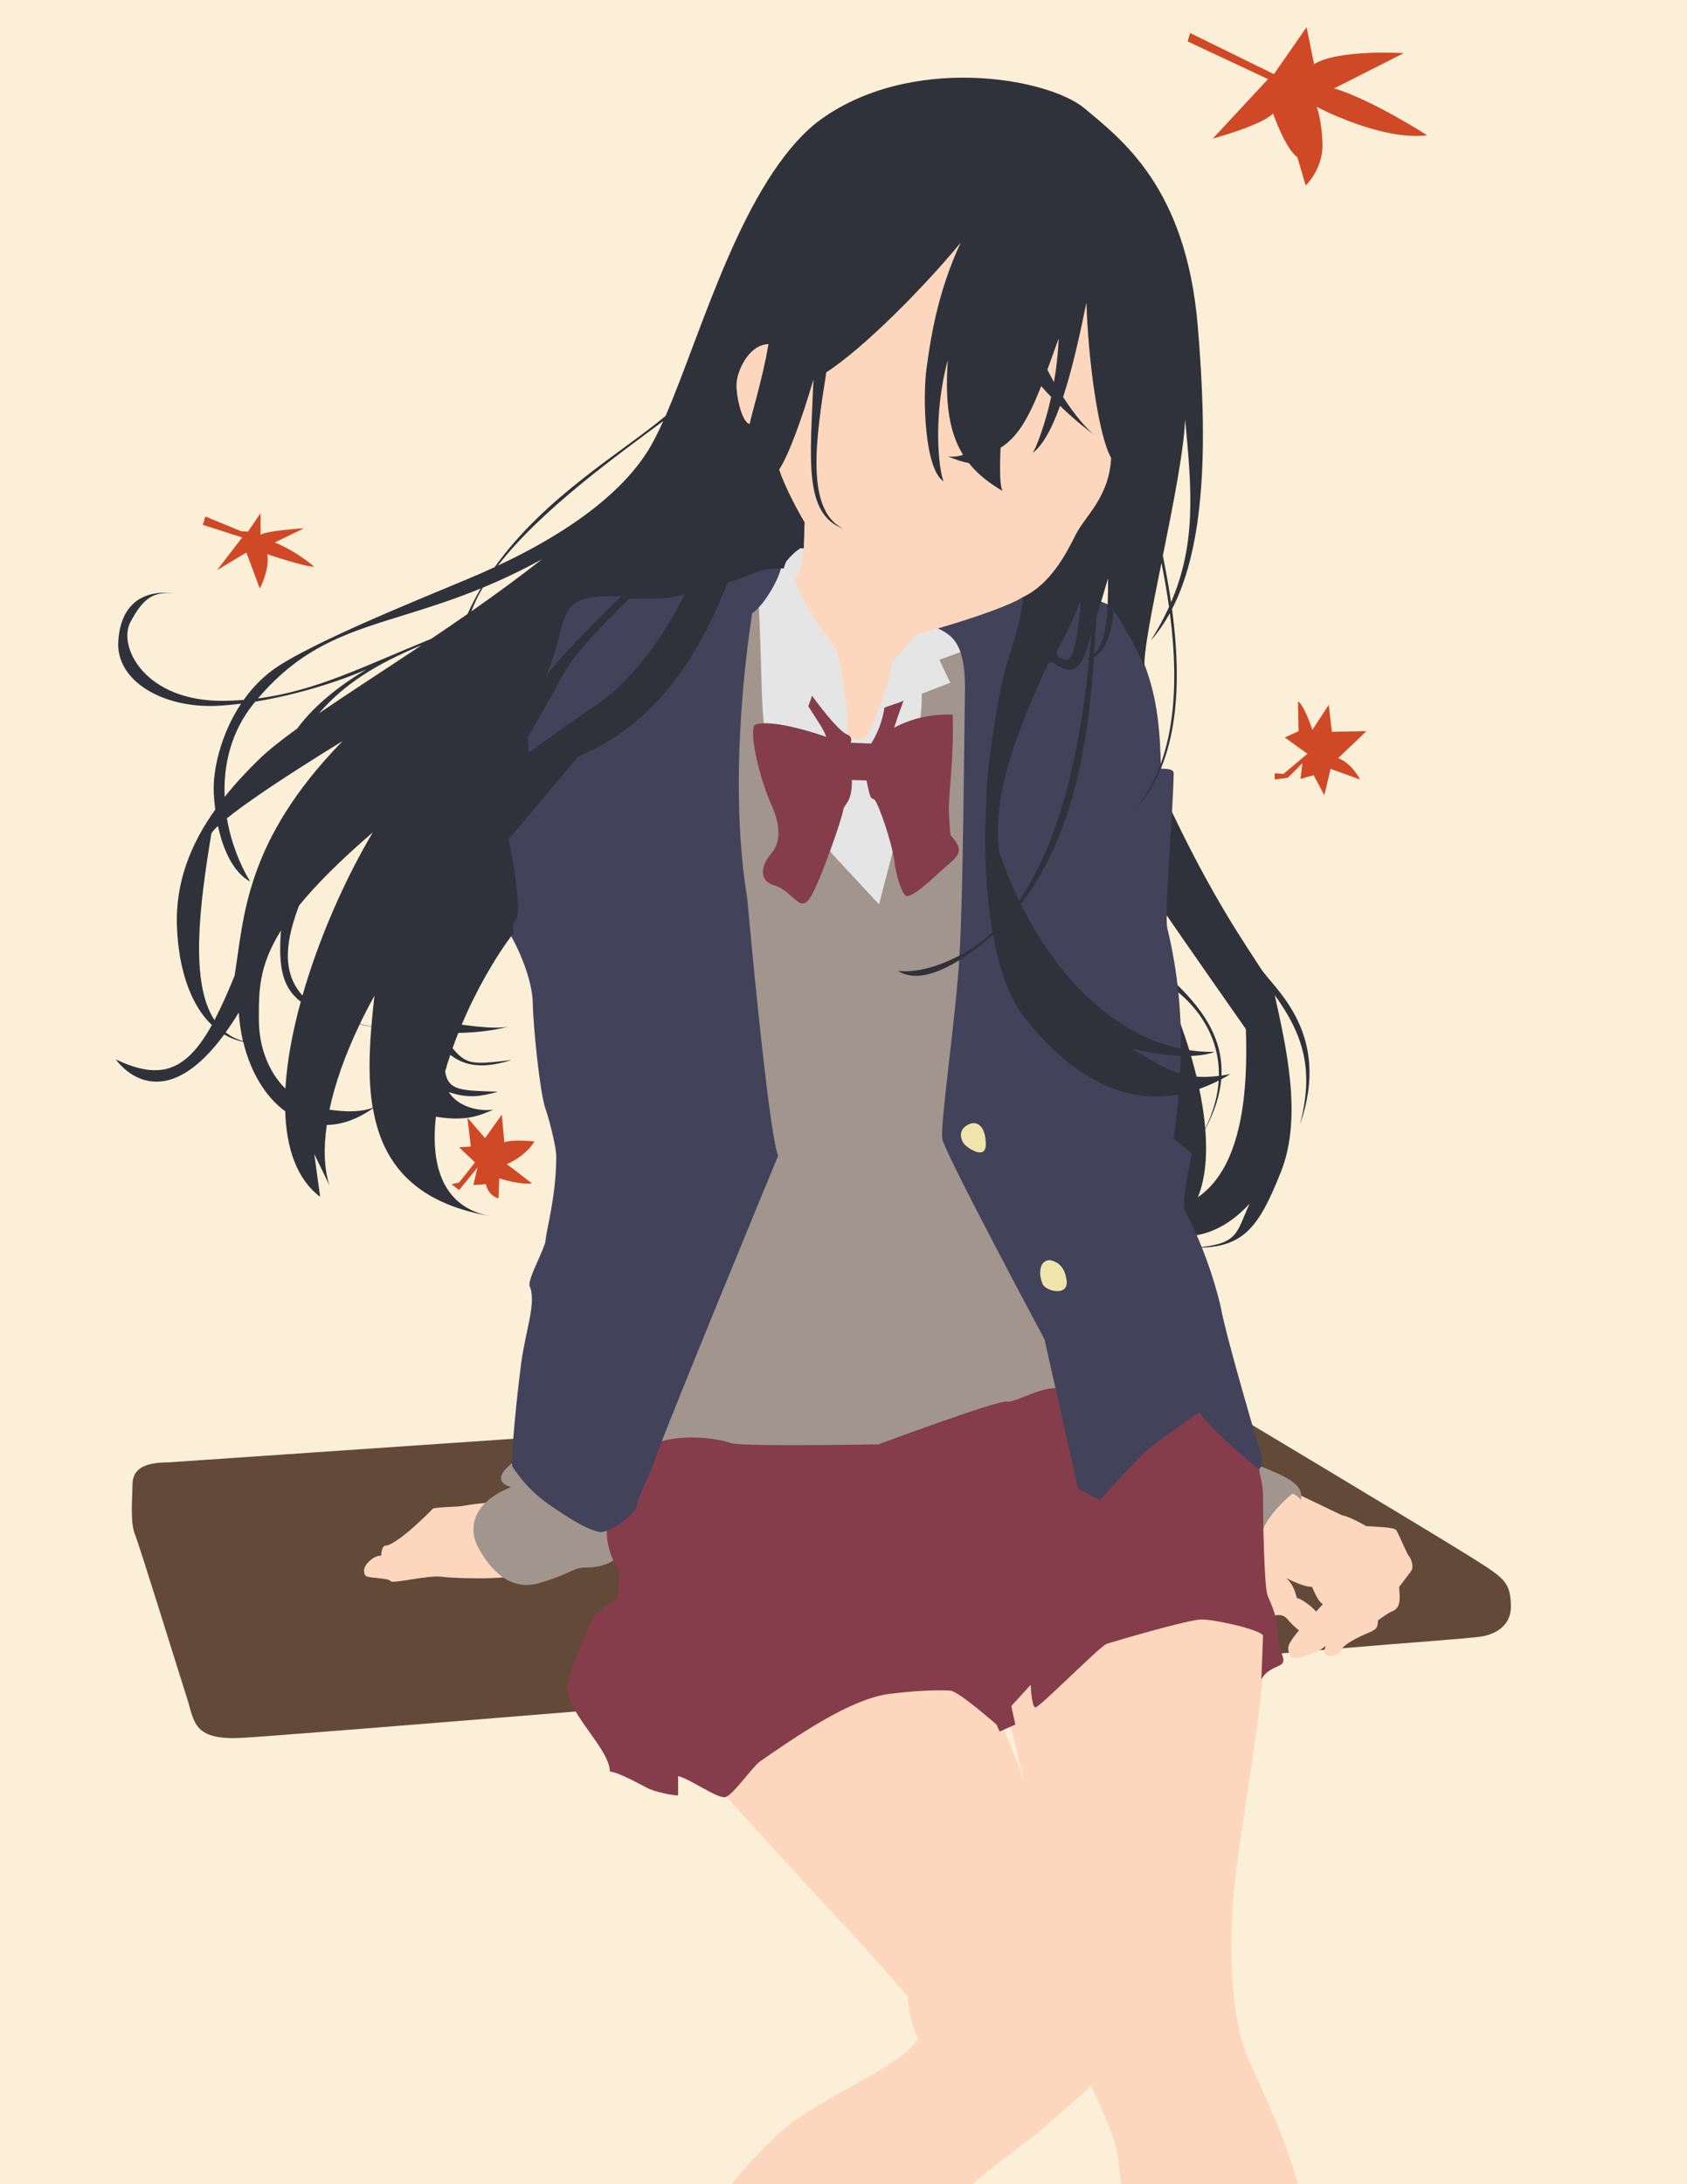 <?xml version="1.0" encoding="UTF-8"?><svg xmlns="http://www.w3.org/2000/svg" viewBox="0 0 612 792"><defs><style>.d{fill:#a2958d;}.d,.e,.f,.g,.h,.i,.j,.k,.l,.m{stroke-width:0px;}.e{fill:#e5e5e5;}.f{fill:#42425b;}.g{fill:#fbefd7;}.h{fill:#fdd7bd;}.i{fill:#853d4b;}.j{fill:#d04927;}.k{fill:#2f323a;}.l{fill:#634938;}.m{fill:#efe4ac;}</style></defs><g id="a"><rect class="g" width="612" height="792"/><path class="l" d="m437.53,506.67s82.02,49.12,95.09,57.32,15.19,9.42,15.49,17.92-6.99,10.94-10.94,11.54-32.2,2.73-32.2,2.73c0,0-401.62,33.42-418.33,34.03s-16.1-6.08-18.84-14.58-17.01-54.68-18.84-59.24-.91-13.37-.91-17.62,1.52-8.51,13.06-8.51l158.89-10.86,217.52-12.74Z"/></g><g id="b"><path class="h" d="m329.38,724.01s-18.46-21.19-25.29-28.25-33.27-36.23-44.89-48.99l36.23-27.11,32.58-11.85,23.24,2.96,10.94,11.62c6.61,14.81,23.7,61.52,29.16,76.78s11.62,32.35,9.57,44.89-8.2,14.58-19.82,25.29-32.58,22.33-37.82,35.32l-85.44-.91c2.28-5.7,13.67-20.96,27.34-32.35s43.06-22.78,47.85-32.35c0,0-3.65-7.06-3.65-15.04Z"/><path class="h" d="m363.41,611.68c4.25,18.84,11.54,48,11.54,48l17.32,91.14s.61.89,3.34,5.46,9.42,20.06,10.03,26.44,3.04,24.3,3.04,24.3l64.1-.3v-4.56c-1.82-18.23-16.1-46.48-20.35-56.51s-6.99-29.77-5.16-55.59,12.46-74.43,11.54-100.86l-18.23-5.77-25.82,2.13-25.82,16.71-13.97,1.82-11.54,7.59Z"/><path class="h" d="m499.92,587.53s2.62-1.94,4.67-3.08c3.99-1.25,3.19-5.24,2.96-9,0,0,3.08-3.99,4.33-5.7s-.11-4.9-.8-5.58-3.76-8.2-4.56-9.34-7.29-1.14-10.94-1.48c0,0-6.04-3.53-8.66-3.87l-15.72-7.52s-1.94-1.82-2.73-1.48-9.11,9.34-11.9,13.06c-.97,13.03,2.92,32.21,4.49,32.32s4.1-1.22,6.23,1.52,8.05,7.29,9.57,6.84,3.19-3.49,2.28-6.99-7.29-7.75-8.66-7.75c-.46-1.52-1.22-5.16-3.95-7.29,4.25,2.13,7.75,3.34,9.42,3.19,1.06,2.43,2.58,5.77,3.95,6.23-1.63,2.28-12.8,12.76-12.57,16.06s1.37,4.44,6.61,2.62c3.85-1.34,5.55-2.13,6.95-3.53-.68,2.51-.8,4.1,2.51,3.65,1.37-.23,2.62-.46,3.3-2.28s6.04-4.56,9.68-6.04,3.3-2.39,3.53-4.56Z"/><path class="h" d="m139.66,560.49c4.56-.15,17.47-13.52,17.47-13.52,0,0,1.97-.46,6.99-.61s4.1-.76,13.67-1.52l8.05,26.58c-4.71,1.37-21.42.91-25.82.3s-17.62,2.58-18.23,1.67-3.95-1.06-6.68-1.37-2.89-.61-3.04-2.58,3.65-5.62,6.23-5.32c0,0,0-3.19,1.37-3.65Z"/><path class="d" d="m186.44,530.11l34.94,22.33,3.65,11.39c-3.34,3.19-7.29,4.56-12.3,4.56s-5.16,2.13-17.01,5.62-18.99-6.84-22.33-13.06-2.58-15.95,12-21.72c-5.01-1.37-5.01-4.86,1.06-9.11Z"/><path class="d" d="m457.09,557.23c1.59-5.47,6.38-11.16,11.73-15.61,1.82.46,3.08,2.28,3.08,2.28l.11-.8c.91-6.15-9.57-9.11-18.66-13.09l3.74,27.22Z"/><path class="i" d="m224.57,569.46s-5.62-7.59-4.25-17.32l16.71-35.24,44.96-.61,35.24,2.43,52.86-17.32,30.38-5.77,39.8,11.85,16.1,21.87c.15,4.86,1.82,7.75,1.82,13.06s.3,32.66,1.67,36.15,3.65,7.44,3.65,14.13,4.25,9.57.61,11.24-5.01,2.43-6.53,5.01l.61-15.95c-1.67-2.28-17.62-5.77-22.33-5.77s-31.9,8.05-34.33,8.81-24.61,23.39-25.97,23.09-1.67-8.2-1.67-8.2l-7.03,7.71,1.48,6.72-5.7,2.51-1.14-2.51s-13.44-11.85-16.63-12.3c0,0-7.52-.68-22.1,1.14s-34.63,15.95-47.32,24.68c-3.04,2.58-9.57,12-12.3,12.76s-12.91-6.68-17.16-7.59v6.99c-2.43,0-8.51-1.37-10.94-2.58s-10.48-5.77-13.82-6.08c0-6.08-8.66-14.89-13.06-22.94s-1.67-10.63-.46-14.58,5.92-16.1,8.05-19.44l8.51-6.23.3-9.72Z"/><path class="k" d="m457.28,351.03c-4.56-7.29-17.92-25.82-34.63-61.97l-3.04,37.59c11.39,16.63,32.35,46.48,32.35,46.48.8,22.32-1.2,49.88-17.42,61.01,2.85-6.98,3.45-15.66,2.71-24.71,14.04-26.32.46-42.68-13.85-55.82l.15,3.34c13.07,8.57,25.99,27.15,13.68,52.27-1.24-14.79-6.01-30.55-10.34-41.56l-6.84,41.24,2.96,10.25.46,22.78,3.97-.84,1.73,7.22c4.56,0,14.13-.91,24.15-11.85-5.01,10.94-3.87,14.58-19.82,15.95,17.77.23,23.24-7.52,31.22-27.57,7.97-20.05,1.59-46.25-2.28-64.03,10.46,14.52,14.35,27.27,9.11,47.01,11.85-33.42-9.72-49.52-14.28-56.81Z"/><polygon class="k" points="285.94 195.78 281.84 202.47 285.18 207.33 304.92 188.34 282.29 164.04 273.18 174.82 285.94 195.78"/><path class="e" d="m275.47,220.55c-1.53,12.14.6,49.82.6,49.82,0,0,12,26.43,13.22,27.8s28.86,32.81,28.86,32.81l19.14-44.66,15.04-56.96-57.8-31.9c-9.57,0-19.05,23.1-19.05,23.1Z"/><path class="d" d="m318.9,327.94c2.13-9.11,15.95-56.51,15.49-76.41,6.68-2.58,10.33-3.95,10.33-3.95l-3.95-8.35,10.03-3.65,5.7,5.16-9.57,173.85,43.97,82.48s.23,8.43-5.92,6.61-16.18,5.01-19.82,4.56-46.48,15.49-46.48,15.49c0,0-50.13.91-53.54-.46s-15.72-3.42-25.05-.67l-3.96,3.71,41.32-109.97s-7.59-50.13-10.33-85.67-1.22-76.86-1.22-76.86l5.77-35.85,3.63,2.3c1.08,21.85.78,33.7,1.84,42.21s14.43,36,25.97,48.46,15.8,17.01,15.8,17.01Z"/><path class="f" d="m184.01,337.05c4.1,6.53,9.11,18.08,9.27,26.73s2.58,32.35,4.56,38.13,3.99,14.74,3.95,17.32c0,14.73-3.65,26.73-3.95,31.14-1.67,5.47-5.92,12.46-5.77,15.8,2.73,5.92-1.52,16.56-3.04,28.41s-3.64,32.47-3.19,37.12l-.31-.51s4.56,8.05,13.52,14.28,14.73,9.42,18.53,10.03,13.67-7.44,13.37-9.27,4.1-9.72,6.38-16.25c3.95-11.85,44.96-110.89,44.96-110.89-3.65-8.81-11.24-93.57-11.24-93.57-5.47-32.81-2.73-73.52,1.82-103.22,2.96-1.37,10.25-11.85,10.94-18.68,0,0-38.33,7.73-75.65,12.08,0,0-7.75,6.84-10.94,16.41s-16.86,66.53-16.86,66.53l3.65,38.43Z"/><path class="f" d="m409.13,226.01c-6.39-10-14.81-8.73-22.78-8.73l-13.82-4.78-34.63,14.28c6.68,3.04,12.46,4.86,12.15,24s-.61,72.61-1.97,95.7-7.14,61.37-6.23,66.53,37.06,72.61,37.06,72.61l12.15,54.08,7.9,4.25s13.37-14.89,17.32-18.23,18.84-13.67,18.84-13.67c2.96,5.54,21.65,20.81,21.65,20.81l.91-1.37.23-2.51s-12.76-42.61-15.04-54.91c-.5-2.45-4.56-19.37-12.99-34.86-1.59-3.05,2.51-20.96,2.51-20.96l-6.61-5.24c2.28-18.23,5.47-44.2-2.28-76.33-1.21-5.41,1.82-37.59,2.28-56.05.03-.98-.23-1.9-4.66-1.91-.33-28.27-5.29-35.99-11.97-52.7Z"/><path class="m" d="m351.86,407.53c-4.75,1.75-3.34,6.08-1.82,7.59s7.75,5.62,7.59-.46-2.89-8.2-5.77-7.14Z"/><path class="m" d="m377.38,461c.15-3.65,2.73-4.41,4.1-3.95s4.71,1.37,5.47,7.29-7.75,3.95-8.81,1.06-.76-4.41-.76-4.41Z"/><path class="h" d="m395.23,105.18l-48.76-18.23-53.09,48.99-10.78,34.33c2.15,5.98,5.46,12.58,9.3,19.18-.57,11.84-.75,18.15-3.52,19.86,1.06,8.51,15.34,26.58,15.34,26.58,0,0,4.71,21.27,3.49,29.92,1.97,2.58,4.25,3.04,6.68,1.67,1.97-2.13,8.2-17.16,9.87-27.65,0,0,3.31-3.2,8.58-9.79,11.49-2.91,33.32-9.8,38.82-13.61l2.43,1.52s27.11-27.8,30.99-47.62c3.87-19.82-9.34-65.16-9.34-65.16Z"/><path class="k" d="m410.49,380.19c21.87,5.32,30.08,1.22,30.08,1.22-28.65.51-54.39-21.49-70.24-53.57,20.26-26.33,24.65-62.15,26.53-89.51,3.64-2.09,6.51-7.8,7.11-17.02,5.01,7.29,11.12,19.25,11.26,20.79-.54-4.97,2.6-20.58,6.12-38.01,1.08,5.37,2.01,10.71,2.75,15.98-1.8,3.97-3.98,8-6.61,12.17,2.62-2.94,4.9-6.27,6.91-9.92,3.62,27.88,1.66,53.59-12.3,70.83,15.84-17.49,16.62-45.85,13.08-72.28,12.16-23.55,12.93-60.37,9.32-102.86-4.25-50.13-27.65-67.44-41.01-78.68-13.37-11.24-63.8-20.05-96.91,4.86-27.14,21.45-41.97,76.33-55.14,106.64-15.82,13.26-43.71,29.22-61.98,54.81-1.68.77-3.17,1.45-4.4,2-11.54,5.16-56.2,22.48-73.82,33.72-5.21,3.33-9.46,7.66-12.85,12.44-2.34.18-4.73.3-7.2.32-28.71.3-38.58-19.75-33.87-28.56s8.35-11.24,16.25-10.33c-10.48-1.52-19.76,2.73-20.66,17.32s16.56,24.3,35.7,23.39c2.89-.14,5.86-.42,8.85-.79-7.39,11.09-10.32,24.17-9.91,32.39.1,1.94.27,3.97.54,6.01-8.6,12.06-14.49,25.97-13.9,42.29.58,15.99,5.13,28.67,12.67,35.85-9.3,16.67-18.59,20.22-34.84,12.45,0,0,15.56,23.21,39.32-9.04,2.13,1.26,4.43,2.15,6.9,2.65,2.6,10.92,8.05,19.95,15.22,25.21v-.35c.37,13.67,4.14,24.9,12.68,31.36l-2.13-15.49,5.47,11.24c-1.88-5.87-2.17-13.29-.92-21.79h-.49c5.44.01,11.27-1.86,17.22-6.04,3.25,18.93,14.07,34.15,42.52,39.07-16.94-3.14-21.72-17.9-19.68-36.04,11.29,1.91,16.21-.67,20.9-2.54-4.86.61-12.46-.61-16.25-6.38,7.75,2.58,12.15,1.37,17.92-.15-13.24-.39-18.16-.23-19.21-7.37.57-1.99,1.19-3.99,1.86-5.99,6.52,5.09,13.99,4.4,22.25,1.88-14.08,1.65-16.18,1.9-21.43-4.27.66-1.86,1.36-3.71,2.09-5.55,5.22-.1,11.81-.65,18.08-2.24-4.17.74-10.32.09-16.85-.75,5.22-12.4,11.97-24.22,18.83-33.27,0,0-.91-3.65.91-5.01,1.82-1.37-.23-17.32-2.73-28.94l25.29-30.08c28.67-11.78,44.12-37.43,54.16-63,9.41-2.85,11.91-5.58,20.35-5.12l2.51-7.52,4.78.23.2-7.91s-5.22-8.04-9.16-20.65c3.49-5.16,8.51-19.14,12.46-32.66-1.06,28.41-3.8,48.61,10.78,54.08-13.82-6.84-9.87-32.81-6.11-56.71,13.44-8.61,35.64-31.05,48.74-47-8.61,18.49-11.04,35.65-12.41,45.83-1.37,10.18-.76,36.3,6.23,40.71-1.82-3.95-3.95-24.15,1.52-43.9-1.08,15.45.52,26.01,5.35,33.98l.19.31c-1.7.56-3.47.79-5.39.65,2.8,1.06,5.21,1.96,7.47,2.31,3.11,3.92,7.17,7.18,12.28,10.15-1.52-1.97-.76-15.65-.76-15.65,6.19-4.02,9.98-10.37,14.74-22.38,1.21,1.38,2.42,2.69,3.62,3.93-2.29,10.39-5.33,18-6.66,20.27,3.76-2.9,7.01-9.05,9.88-17.05,5.62,5.44,10.49,9.14,12.38,10.52-2.31-1.82-6.68-6.57-11.28-13.71,3.25-9.9,6-22.07,8.47-34.29.61,21.11,4.41,48.46,8.96,56.35-.76,14.43-9.42,20.96-12.91,27.95-3.49,6.99-9.11,17.77-18.99,22.48-1.22,13.67-6.68,22.33-9.42,39.8-1.62,10.35-3.88,23-3.97,35.09-.77,12.33-.6,30.27,2.27,46.64-3.61,3.38-7.58,6.26-11.97,8.5-9.26,4.74-16.55,6.16-22.29,5.57v.02c5.01,3.13,12.64,2.45,24.11-5.14,3.73-2.47,7.16-5.17,10.31-8.05,2.17,11.92,5.79,22.93,11.56,30.23,13.82,17.47,39.8,41.16,74.58,20.35-16.1,3.04-22.03-.91-35.85-9.27Zm14.33-161.8c-.84-5.78-1.86-11.44-2.97-16.86,3.7-18.33,7.64-38.16,8.08-49.49,2.5,26.03,3.96,45.26-5.11,66.35Zm-184.21-65.72c-2.03,4.53-4.02,8.44-6.02,11.52-13.19,20.31-39.66,34.21-53.96,40.9,15.73-20.39,43.75-40.29,59.98-52.42Zm-15.14,63.47c-5.32,4.86-25.82,25.67-27.65,29.47l.09-.17c2.37-5.49,3.1-7.57,5.99-18.66,2.89-11.09,9.57-10.48,21.57-10.63Zm-133.37,38.89c.17-.21.35-.41.52-.62,15.15-2.46,30.38-7.3,40.34-11.68-8.21,4.87-18.45,12.29-25.13,21.44-5.77,4.16-10.53,7.91-13.91,11.21-4.35,4.25-8.57,8.77-12.42,13.59-.51-11.68,2.35-23.8,10.6-33.95Zm-10.24,119.31c1.56-2.16,3.15-4.55,4.77-7.21.22,3.59.74,7.05,1.5,10.35-2.42-.66-4.48-1.74-6.27-3.14Zm3.25-20.57c-2.53,6.26-4.93,11.62-7.31,16.12-8.94-13.57-5.45-41.42-1.2-67.16,0,0-.41-.53,2.47-3.22,1.88,8.68,5.53,16.8,11.7,20.17-3.91-6.42-7.01-14.42-8.45-22.96,5.91-4.76,17.86-13.2,41.97-28.01-35.54,36.46-35.71,63.88-39.19,85.06Zm18.53,41.01h-.11s0-.06,0-.09c-1.04-.94-9.62-9.14-9.62-25.12,0-9.95-.2-19.07,8.02-32.17-.99,13.04.39,20.62,7.17,25.82-3,10.92-5,21.65-5.57,31.47.07.06.1.09.1.09Zm6.09-33.79c-8.53-9.46-5.11-22.25-1.25-32.62,6.05-7.43,14.62-16.09,26.76-26.55-10.04,16.9-19.54,38.3-25.51,59.17Zm9.78,41.4c1.99-9.4,5.67-19.9,10.97-30.95,1.35.31,2.76.6,4.24.87-.84,10.16-1.06,20.21.49,29.38-4.16,1.57-9.41,1.55-15.7.7Zm15.21-30.16c-1.46-.3-2.85-.6-4.19-.9,1.62-3.38,3.39-6.81,5.31-10.27-.42,3.71-.81,7.45-1.12,11.17Zm-19.02-113.57c9.23-10.65,20.72-17.89,37.26-24.71-13.62,9.08-26.57,17.4-37.26,24.71Zm40.68-26.99c-24.41,9.91-41.62,18.84-62.8,21.59,22.7-26.69,45.67-25.48,80.83-39.88-1.75,2.97-3.36,6.05-4.81,9.27-4.43,3.08-8.85,6.09-13.22,9.02Zm14.62-9.99c1.03-2.84,2.43-5.71,4.14-8.59,6.69-2.77,13.81-6.1,21.46-10.3-8.26,6.52-16.93,12.83-25.6,18.89Zm46.03,33.44c-11.84,8.12-20.19,14-25.29,17.93,0,0-.15-4.64-.35-5.58,3.41-5.94,7.93-13.63,12.2-21.7,4.29-8.11,13.51-17.58,24.62-28.7,10.47-.24,12.43.63,20.22-1.63-8.43,16.77-19.36,31.4-31.4,39.67Zm162.93-121.09c1.26-3.38,2.6-7.12,4.09-11.29-.21,5.58-.84,10.92-1.7,15.82-.81-1.44-1.6-2.96-2.39-4.54Zm17.76,89.88l4.25-14.13c0,12.91-.34,22.67-5.05,27.35.31-4.7.56-9.14.8-13.23Zm-12.88,9.56s5.44-10.31,7.26-16.09c-.61,9.42-2.28,22.94-5.62,21.87-3.34-1.06-4.25-1.67-1.37-6.23l-.28.44Zm-22.36,75.36c-2.89-21.42,7.75-46.63,17.92-68.51,3.49-.46,0,0,5.62,2.13s7.75-4.56,9.87-12.61c-.21,2.58-.46,5.52-.77,8.74-.42.26-.87.48-1.35.68.44-.01.87-.09,1.3-.19-2.32,23.68-7.95,62.2-25.37,87.54-2.72-5.65-5.15-11.59-7.23-17.77Z"/><path class="h" d="m271.96,153.71c.91-4.33,4.78-16.86,6.84-28.94-7.29.23-11.62,10.03-11.62,14.81s2.05,13.67,4.78,14.13Z"/><path class="i" d="m344.87,302.87s-.3-1.06-.61-8.05c-.3-6.99,1.82-17.92,1.37-35.7-6.34-.22-13.67.71-21.25,4.74,1.28-4.11,3.41-9.79,3.41-9.79l-1.03.46-5.92,2.05c-1.03,7.52-4.82,13.03-4.82,13.03l-7.44-.3s.9-1.51-.74-2.76c-3.63-.79-13.23-14.25-13.23-14.25l-1.37,3.8c3.04,4.86,5.32,7.9,6.53,11.09-9.11-3.19-22.03-6.38-26.13-4.25-1.82,3.95,2.28,20.2,6.08,28.56s3.34,14.28,0,18.08-5.01,9.72,1.37,11.54c6.38,1.82,9.11,10.48,12.91,4.25,3.8-6.23,11.54-28.86,11.85-31.44.3-2.58,3.34-2.73,3.19-11.09l5.32.15c1.37,6.84,1.52,6.38,2.73,6.84,1.22.46,6.99,16.56,7.59,24.3,1.52,7.59,3.34,11.09,4.56,10.78,3.34-.46,10.03-7.44,14.73-11.39,4.71-3.95,5.31-5.76.91-10.63Z"/></g><g id="c"><path class="j" d="m462.14,26.87l-30.38-14.89-.91,3.04,29.16,13.67-20.05,21.57s17.92-4.86,21.87-9.11c0,0,4.56,13.06,8.81,15.8l3.04,10.33s6.38-6.08,6.08-15.19-2.13-13.37-2.13-13.37c0,0,23.39,12.46,40.1,10.33,0,0-19.75-12.76-33.72-17.01l25.22-12.76s-23.39-1.52-32.51,3.95l-2.73-13.37-11.85,17.01Z"/><path class="j" d="m74.49,187.28l-.91,3.04,14.28,4.56-9.11,11.85,10.63-6.38,4.86,13.06s3.65-6.68,2.73-12.46c0,0,13.37,4.56,17.01,4.56,0,0-6.08-5.47-14.28-8.81l10.63-5.16s-14.28.91-15.8,2.43v-7.9l-4.56,6.68-2.35-.08-13.14-5.39Z"/><path class="j" d="m169.57,405.3l1.23,10.43-4.25.3,5.77,5.47-5.77,7.29-2.73.61,2.73,2.13,6.68-8.2-1.52,6.38,4.56-.3s.61,3.95,4.56,5.16l.3-7.29s7.29,2.43,11.85,1.82l-9.11-6.99s6.38-2.43,10.03-8.2c0,0-7.9-.91-10.94.3l-.91-10.03-6.08,8.51-6.39-7.4Z"/><path class="j" d="m471.1,265.13l-5.01,2.28,8.2,5.92-8.66,7.29-3.19-.23v2.28l4.78-.68,5.24-5.24-.68,5.7,4.78-1.37,3.87,7.29,2.28-9.57,10.71,3.87s-2.96-5.92-7.97-7.75l10.25-9.8-12.53.23-1.14-9.8-5.92,9.11s-3.19-9.57-5.24-10.25l.23,10.71Z"/></g></svg>